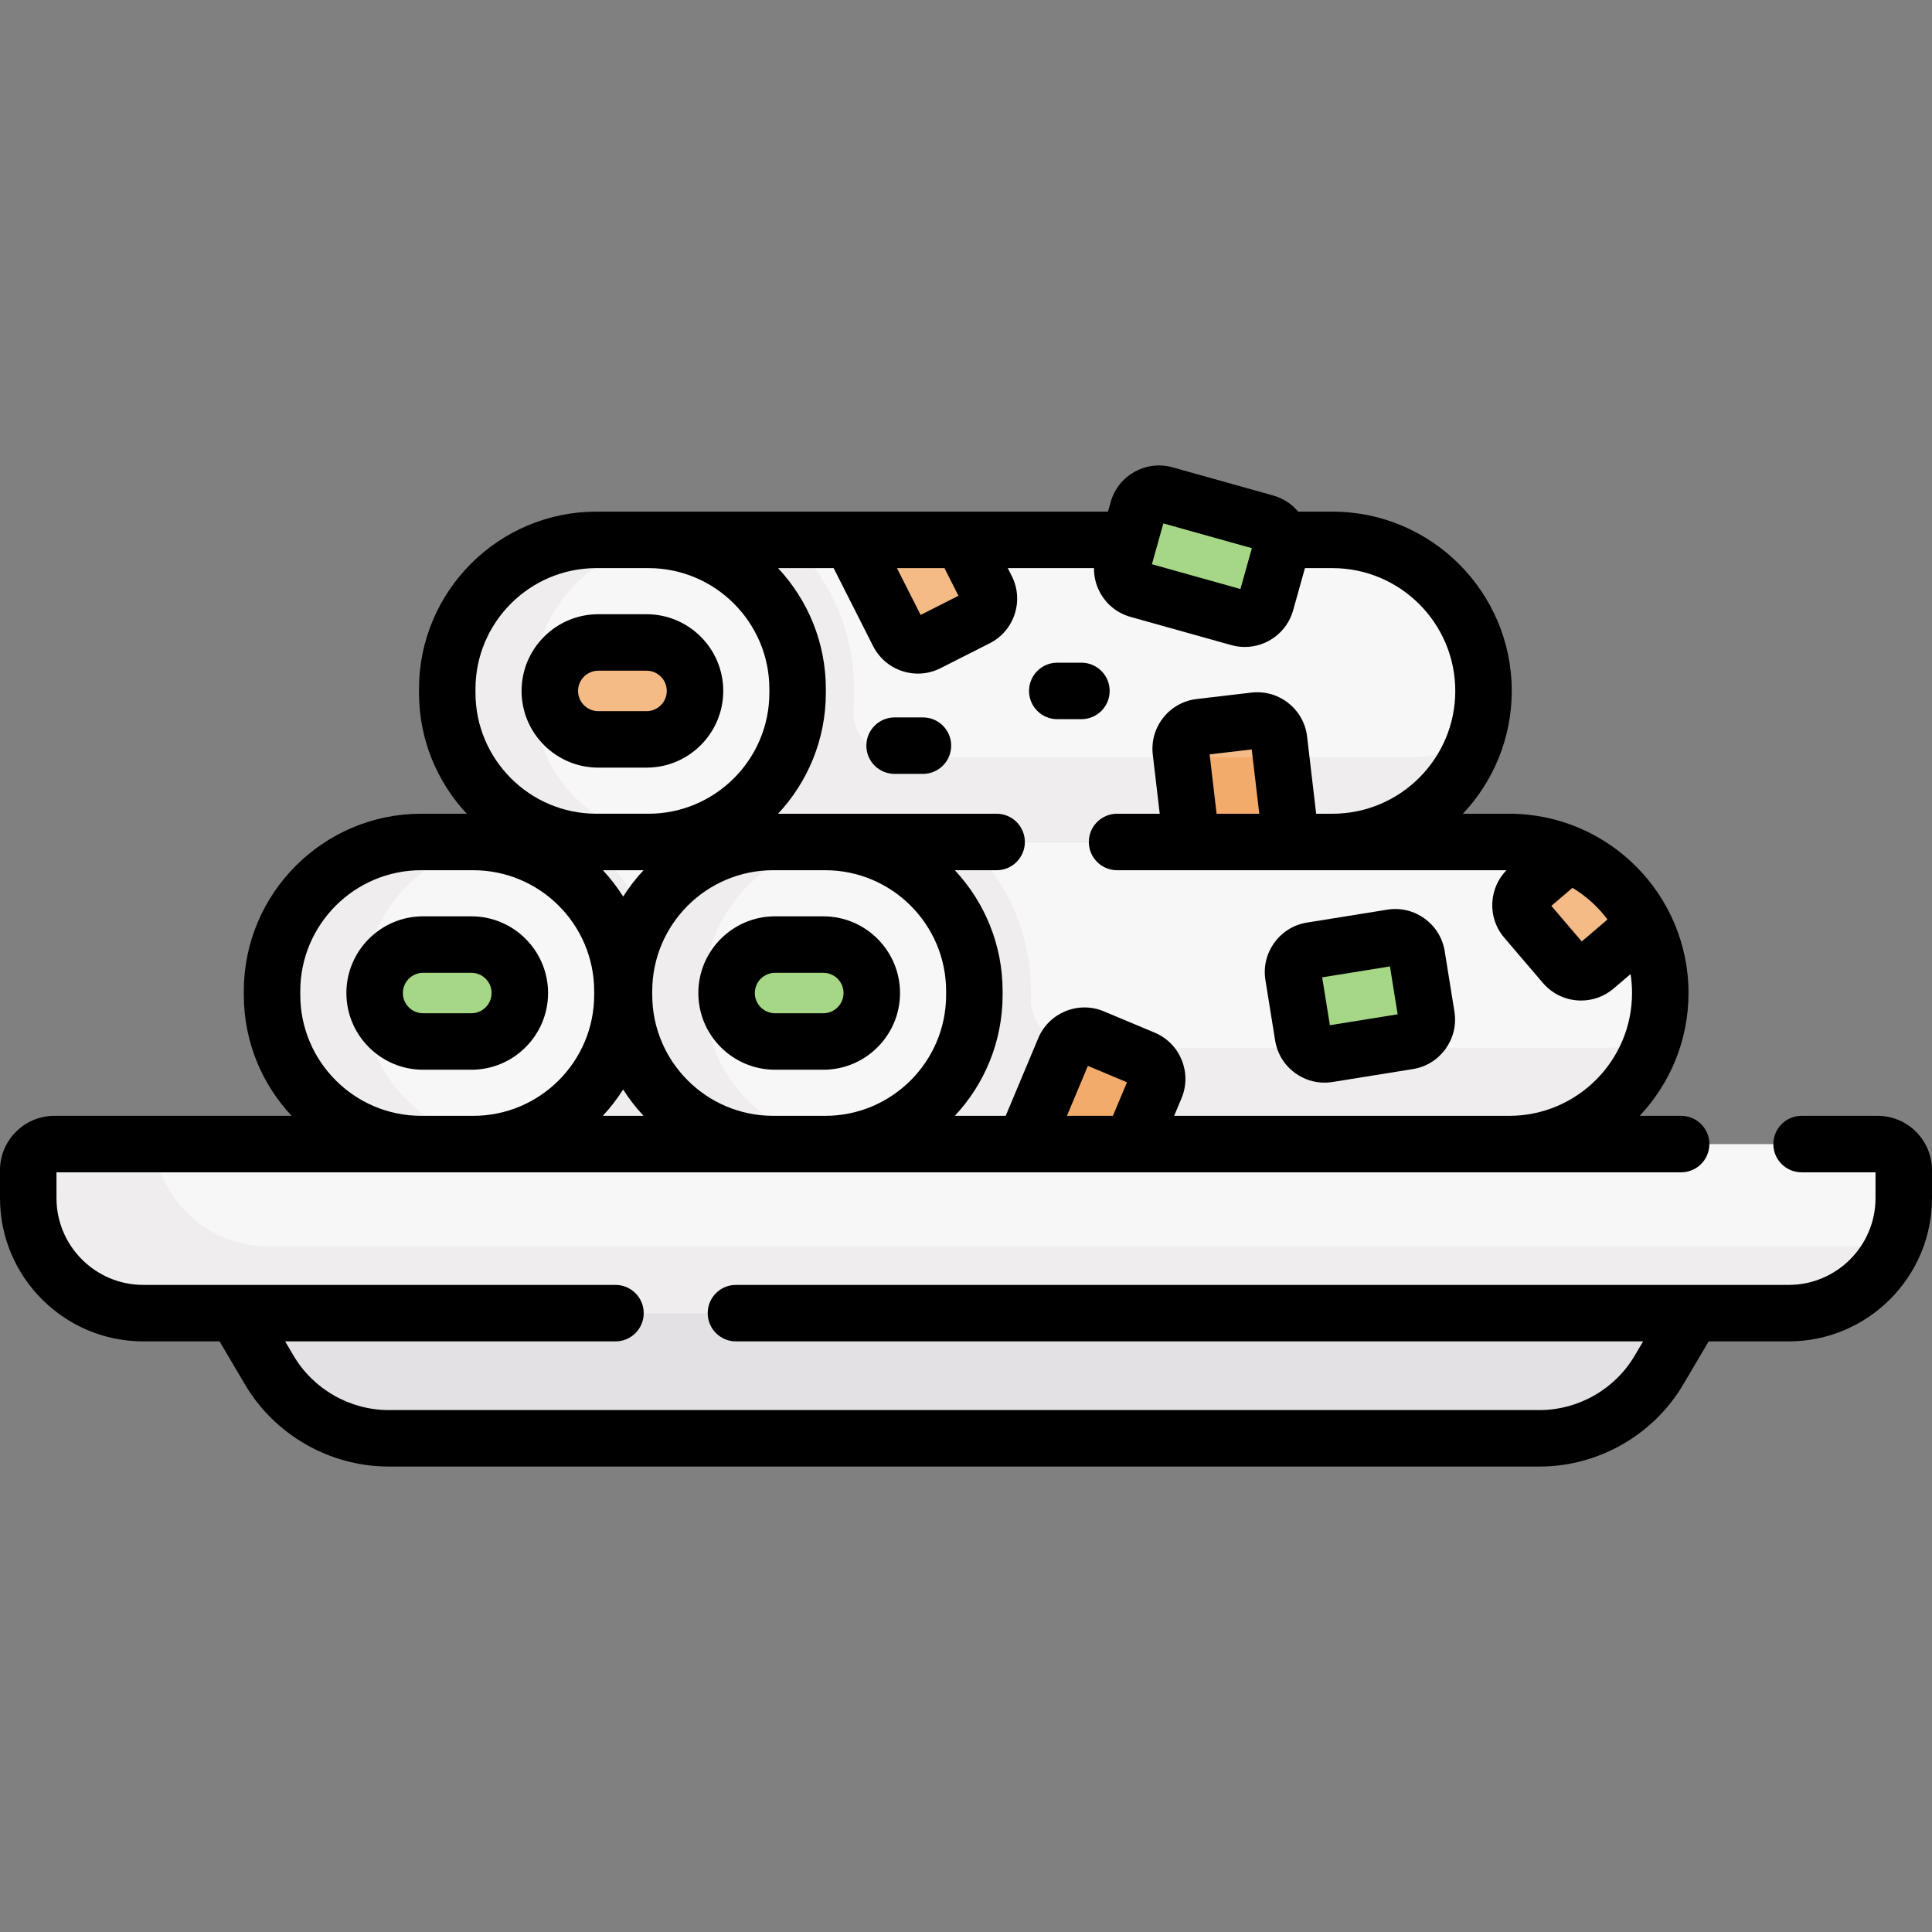 <svg id="Capa_1" enable-background="new 0 0 513.087 513.087" height="512" viewBox="0 0 513.087 513.087" width="512" xmlns="http://www.w3.org/2000/svg"><rect x="0" y="0" width="513.087" height="513.087" fill="#808080" stroke="none"/><g><g><g><g><g><path d="m125.183 223.607h158.807v80.23h-158.807z" fill="#f8f7f8"/><path d="m125.968 283.416v-59.809h-.785v80.23h158.807v-20.421z" fill="#efedee"/><g><path d="m218.653 303.84h169.34 12.82c11.07 0 21.1-4.49 28.36-11.75s11.75-17.29 11.75-28.37c0-22.15-17.96-40.11-40.11-40.11h-12.82-45.13-26.44-97.77l-20.198 10.024v55.808z" fill="#f8f7f8"/></g><path d="m426.839 278.256h-12.82-127.173c-7.317 0-13.182-5.994-13.085-13.31.003-.242.005-.484.005-.726v-.996c0-15.584-6.572-29.654-17.077-39.615h-32.208-5.828l-20.198 10.024v49.782 6.026l20.198 14.398h169.34 12.82c11.07 0 21.1-4.49 28.36-11.75 4.35-4.35 7.707-9.709 9.698-15.679-3.796 1.193-7.845 1.846-12.032 1.846z" fill="#efedee"/><path d="m219.149 303.837h-13.816c-21.88 0-39.617-17.737-39.617-39.617v-.996c0-21.88 17.737-39.617 39.617-39.617h13.816c21.88 0 39.617 17.737 39.617 39.617v.996c0 21.88-17.737 39.617-39.617 39.617z" fill="#f8f7f8"/><path d="m187.004 264.22v-.996c0-20.619 15.754-37.553 35.881-39.436-1.231-.115-2.476-.181-3.736-.181h-13.816c-21.88 0-39.617 17.737-39.617 39.617v.996c0 21.88 17.737 39.617 39.617 39.617h13.816c1.261 0 2.506-.066 3.736-.181-20.127-1.884-35.881-18.817-35.881-39.436z" fill="#efedee"/><path d="m205.83 276.592c-7.097 0-12.87-5.774-12.87-12.87s5.774-12.87 12.87-12.87h12.821c7.096 0 12.869 5.774 12.869 12.87s-5.774 12.87-12.869 12.87z" fill="#a6d786"/></g><g><path d="m353.866 143.377h-173.624v80.23h173.624c22.155 0 40.115-17.96 40.115-40.115s-17.96-40.115-40.115-40.115z" fill="#f8f7f8"/><path d="m374.072 201.136h-135.508c-7.025 0-12.426-6.022-11.896-13.026.103-1.36.155-2.733.155-4.119v-.996c0-15.586-6.573-29.657-17.079-39.617h-41.501v80.23h41.501 144.123c17.375 0 32.166-11.048 37.741-26.501-5.299 2.578-11.248 4.029-17.536 4.029z" fill="#efedee"/><path d="m172.206 223.607h-13.816c-21.88 0-39.617-17.737-39.617-39.617v-.996c0-21.88 17.737-39.617 39.617-39.617h13.816c21.88 0 39.617 17.737 39.617 39.617v.996c0 21.88-17.738 39.617-39.617 39.617z" fill="#f8f7f8"/><path d="m141.373 183.99v-.996c0-20.395 15.398-37.192 35.21-39.378-1.443-.159-2.892-.239-4.377-.239h-13.816c-21.88 0-39.617 17.737-39.617 39.617v.996c0 21.88 17.737 39.617 39.617 39.617h13.816c1.485 0 2.937-.08 4.38-.239-19.812-2.186-35.213-18.983-35.213-39.378z" fill="#efedee"/><path d="m158.887 196.362c-7.097 0-12.87-5.774-12.87-12.87s5.774-12.87 12.87-12.87h12.821c7.096 0 12.869 5.774 12.869 12.87s-5.774 12.87-12.869 12.87z" fill="#f4bb87"/></g><g><path d="m125.183 303.837h30.331c12.007-9.064 19.784-23.448 19.784-39.617v-.996c0-16.169-7.777-30.553-19.784-39.617h-30.331z" fill="#efedee"/><path d="m125.681 303.837h-13.816c-21.88 0-39.617-17.737-39.617-39.617v-.996c0-21.88 17.737-39.617 39.617-39.617h13.816c21.88 0 39.617 17.737 39.617 39.617v.996c0 21.88-17.737 39.617-39.617 39.617z" fill="#f8f7f8"/><path d="m96.527 264.22v-.996c0-20.105 14.98-36.7 34.385-39.262-1.713-.226-3.457-.354-5.232-.354h-13.816c-21.88 0-39.617 17.737-39.617 39.617v.996c0 21.88 17.737 39.617 39.617 39.617h13.816c1.775 0 3.519-.128 5.232-.355-19.405-2.563-34.385-19.158-34.385-39.263z" fill="#efedee"/><path d="m112.362 276.592c-7.097 0-12.87-5.774-12.87-12.87s5.774-12.87 12.87-12.87h12.821c7.096 0 12.869 5.774 12.869 12.87s-5.774 12.87-12.869 12.87z" fill="#a6d786"/></g></g><path d="m329.033 164.101-26.762-7.489c-3.09-.865-4.894-4.071-4.029-7.161l3.945-14.098c.865-3.09 4.071-4.894 7.161-4.029l26.762 7.489c3.09.865 4.894 4.071 4.029 7.161l-3.945 14.098c-.865 3.09-4.071 4.894-7.161 4.029z" fill="#a6d786"/><g id="XMLID_197_"><g><path d="m339.683 196.48 3.18 27.13h-26.44l-2.82-24.07c-.38-3.19 1.9-6.08 5.09-6.45l14.54-1.71c3.19-.37 6.07 1.91 6.45 5.1z" fill="#f4bb87"/></g></g><path d="m316.423 223.607h26.44l-2.634-22.471h-26.439z" fill="#f2ab6a"/><path d="m348.277 252.417 21.336-3.431c3.168-.509 6.149 1.646 6.659 4.814l2.581 16.053c.509 3.168-1.646 6.149-4.814 6.659l-21.336 3.431c-3.168.509-6.149-1.646-6.659-4.814l-2.581-16.053c-.509-3.169 1.646-6.15 4.814-6.659z" fill="#a6d786"/><path d="m225.999 143.377h29.436l6.564 12.97c1.449 2.863.302 6.358-2.561 7.807l-13.062 6.61c-2.863 1.449-6.358.302-7.807-2.561l-12.548-24.795c-.005-.01-.009-.021-.014-.032" fill="#f4bb87"/><g id="XMLID_198_"><g><path d="m303.753 281.16c2.96 1.24 4.35 4.64 3.11 7.6l-6.32 15.08h-28.47l10.57-25.23c1.24-2.96 4.65-4.35 7.61-3.11z" fill="#f2ab6a"/></g></g><path d="m62.592 348.737 8.921 15.119c6.627 11.23 18.695 18.122 31.735 18.122h305.591c13.04 0 25.108-6.892 31.735-18.122l8.921-15.119 13.987-25.262h-414.127z" fill="#e4e1e5"/></g><g id="XMLID_199_"><g><path d="m436.663 245.72-13 11.11c-2.44 2.08-6.11 1.8-8.19-.64l-10.28-12.03c-2.08-2.44-1.79-6.1.65-8.19l10.71-9.15c8.73 3.73 15.87 10.46 20.11 18.9z" fill="#f4bb87"/></g></g><g><path d="m272.073 303.84h-257.63c-3.84 0-6.94 3.1-6.94 6.94v7.4c0 16.88 13.68 30.56 30.55 30.56h436.98c16.87 0 30.55-13.68 30.55-30.56v-7.4c0-3.84-3.1-6.94-6.94-6.94h-198.1z" fill="#f8f7f8"/></g><path d="m71.205 330.976c-15.713 0-28.652-11.869-30.354-27.136h-26.408c-3.84 0-6.94 3.1-6.94 6.94v7.4c0 16.88 13.68 30.56 30.55 30.56h436.98c12.302 0 22.913-7.286 27.755-17.771z" fill="#efedee"/></g><g><path d="m185.46 263.722c0 11.232 9.138 20.37 20.37 20.37h12.821c11.232 0 20.37-9.138 20.37-20.37s-9.138-20.37-20.37-20.37h-12.821c-11.232 0-20.37 9.138-20.37 20.37zm20.37-5.37h12.821c2.961 0 5.37 2.409 5.37 5.37s-2.409 5.37-5.37 5.37h-12.821c-2.961 0-5.37-2.409-5.37-5.37s2.409-5.37 5.37-5.37z"/><path d="m158.887 203.862h12.821c11.231 0 20.369-9.138 20.369-20.37s-9.138-20.37-20.369-20.37h-12.821c-11.232 0-20.371 9.138-20.371 20.37s9.139 20.37 20.371 20.37zm0-25.74h12.821c2.96 0 5.369 2.409 5.369 5.37s-2.409 5.37-5.369 5.37h-12.821c-2.961 0-5.371-2.409-5.371-5.37s2.41-5.37 5.371-5.37z"/><path d="m145.552 263.722c0-11.232-9.138-20.37-20.369-20.37h-12.821c-11.232 0-20.371 9.138-20.371 20.37s9.138 20.37 20.371 20.37h12.821c11.232 0 20.369-9.138 20.369-20.37zm-38.56 0c0-2.961 2.409-5.37 5.371-5.37h12.821c2.96 0 5.369 2.409 5.369 5.37s-2.409 5.37-5.369 5.37h-12.821c-2.962 0-5.371-2.409-5.371-5.37z"/><path d="m338.64 276.319c.564 3.51 2.462 6.591 5.343 8.674 2.294 1.659 4.993 2.527 7.769 2.527.71 0 1.427-.057 2.142-.172l21.336-3.431c7.246-1.165 12.193-8.007 11.028-15.254l-2.581-16.054c-1.166-7.245-8.003-12.196-15.254-11.027l-21.336 3.431h-.001c-7.245 1.166-12.192 8.009-11.027 15.254zm30.495-19.66 2.044 12.716-17.999 2.894-2.044-12.716z"/><path d="m287.195 175.992h-6.411c-4.142 0-7.5 3.358-7.5 7.5s3.358 7.5 7.5 7.5h6.411c4.142 0 7.5-3.358 7.5-7.5s-3.358-7.5-7.5-7.5z"/><path d="m245.107 190.526h-7.526c-4.142 0-7.5 3.358-7.5 7.5s3.358 7.5 7.5 7.5h7.526c4.142 0 7.5-3.358 7.5-7.5s-3.358-7.5-7.5-7.5z"/><path d="m498.646 296.337h-20.193c-4.142 0-7.5 3.358-7.5 7.5s3.358 7.5 7.5 7.5h19.634v6.844c0 12.713-10.343 23.056-23.056 23.056h-279.586c-4.142 0-7.5 3.358-7.5 7.5s3.358 7.5 7.5 7.5h240.916l-2.246 3.807c-5.253 8.903-14.938 14.434-25.275 14.434h-305.592c-10.337 0-20.022-5.531-25.275-14.434l-2.246-3.807h87.73c4.142 0 7.5-3.358 7.5-7.5s-3.358-7.5-7.5-7.5h-125.4c-12.714-.001-23.057-10.343-23.057-23.057v-6.844h431.464c4.142 0 7.5-3.358 7.5-7.5s-3.358-7.5-7.5-7.5h-11.009c8.035-8.525 12.969-20.002 12.969-32.615 0-26.255-21.36-47.615-47.615-47.615h-12.3c8.033-8.528 12.972-20.002 12.972-32.615 0-26.254-21.36-47.614-47.615-47.614h-9.118c-1.666-1.999-3.928-3.534-6.618-4.287l-26.761-7.489c-7.066-1.975-14.426 2.164-16.404 9.23l-.712 2.545h-122.028c-.006 0-.013 0-.019 0h-13.816c-25.98 0-47.117 21.137-47.117 47.117v.996c0 12.403 4.825 23.695 12.687 32.117h-12.095c-25.98 0-47.117 21.137-47.117 47.117v.996c0 12.405 4.824 23.697 12.689 32.117h-62.996c-7.963.001-14.441 6.479-14.441 14.442v7.402c0 20.984 17.072 38.056 38.056 38.056h20.253l6.745 11.43c7.938 13.454 22.573 21.811 38.194 21.811h305.591c15.621 0 30.256-8.357 38.194-21.811l6.745-11.43h21.253c20.984 0 38.056-17.072 38.056-38.056v-7.402c0-7.963-6.478-14.441-14.441-14.441zm-279.497-65.23c17.709 0 32.117 14.408 32.117 32.117v.996c0 17.709-14.408 32.117-32.117 32.117h-13.816c-17.709 0-32.117-14.408-32.117-32.117v-.996c0-17.709 14.408-32.117 32.117-32.117zm-48.243 0c-2.011 2.154-3.822 4.495-5.405 6.996-1.581-2.5-3.386-4.843-5.395-6.996zm-5.416 58.23c1.585 2.503 3.403 4.844 5.417 7h-10.818c2.013-2.154 3.817-4.499 5.401-7zm130.068 7h-12.208l5.56-13.266 10.384 4.353zm131.353-52.149-6.836 5.841-8.077-9.453 5.613-4.796c3.615 2.181 6.775 5.043 9.3 8.408zm-40.43-60.696c0 17.984-14.631 32.615-32.615 32.615h-4.332l-2.406-20.505c-.855-7.29-7.477-12.521-14.771-11.668l-14.538 1.706c-3.531.414-6.69 2.179-8.894 4.969s-3.189 6.271-2.775 9.802l1.842 15.697h-11.329c-4.142 0-7.5 3.358-7.5 7.5s3.358 7.5 7.5 7.5h103.417c-2.171 2.223-3.488 5.105-3.734 8.24-.278 3.544.841 6.985 3.15 9.688l10.274 12.024c2.629 3.076 6.368 4.656 10.128 4.656 3.06 0 6.134-1.046 8.637-3.185l4.5-3.845c.256 1.642.39 3.323.39 5.036 0 17.984-14.631 32.615-32.615 32.615h-88.986l1.959-4.674c2.837-6.769-.362-14.583-7.13-17.42l-13.502-5.659c-6.771-2.836-14.583.362-17.42 7.13l-8.644 20.624h-13.509c7.865-8.419 12.689-19.712 12.689-32.117v-.996c0-12.403-4.825-23.695-12.687-32.117h11.095c4.142 0 7.5-3.358 7.5-7.5s-3.358-7.5-7.5-7.5h-58.038c7.862-8.422 12.687-19.714 12.687-32.117v-.996c0-12.403-4.825-23.694-12.686-32.117h14.757l10.483 20.714c2.342 4.627 7.035 7.299 11.897 7.298 2.019 0 4.067-.46 5.988-1.433l13.062-6.61c3.172-1.605 5.53-4.35 6.638-7.729s.834-6.986-.771-10.157l-1.055-2.084h22.901c-.028 2.311.537 4.599 1.701 6.667 1.744 3.099 4.589 5.333 8.013 6.29l26.762 7.489c1.195.334 2.398.494 3.583.494 5.819 0 11.179-3.852 12.822-9.724l3.138-11.216h7.311c17.982.001 32.613 14.631 32.613 32.615zm-63.386 32.615-1.85-15.766 11.182-1.312 2.004 17.079h-11.336zm-72.271-65.229 3.719 7.349-10.046 5.084-6.292-12.433zm81.637-5.297-3.034 10.843-23.506-6.578 3.034-10.842zm-206.189 37.413c0-17.709 14.408-32.117 32.117-32.117h13.309.01.517c17.701.01 32.098 14.414 32.098 32.117v.996c0 17.709-14.408 32.117-32.117 32.117h-13.816c-17.709 0-32.117-14.408-32.117-32.117v-.996zm-46.525 81.226v-.996c0-17.709 14.408-32.117 32.117-32.117h13.816c17.709 0 32.117 14.408 32.117 32.117v.996c0 17.709-14.408 32.117-32.117 32.117h-13.816c-17.709 0-32.117-14.408-32.117-32.117z"/></g></g></svg>
